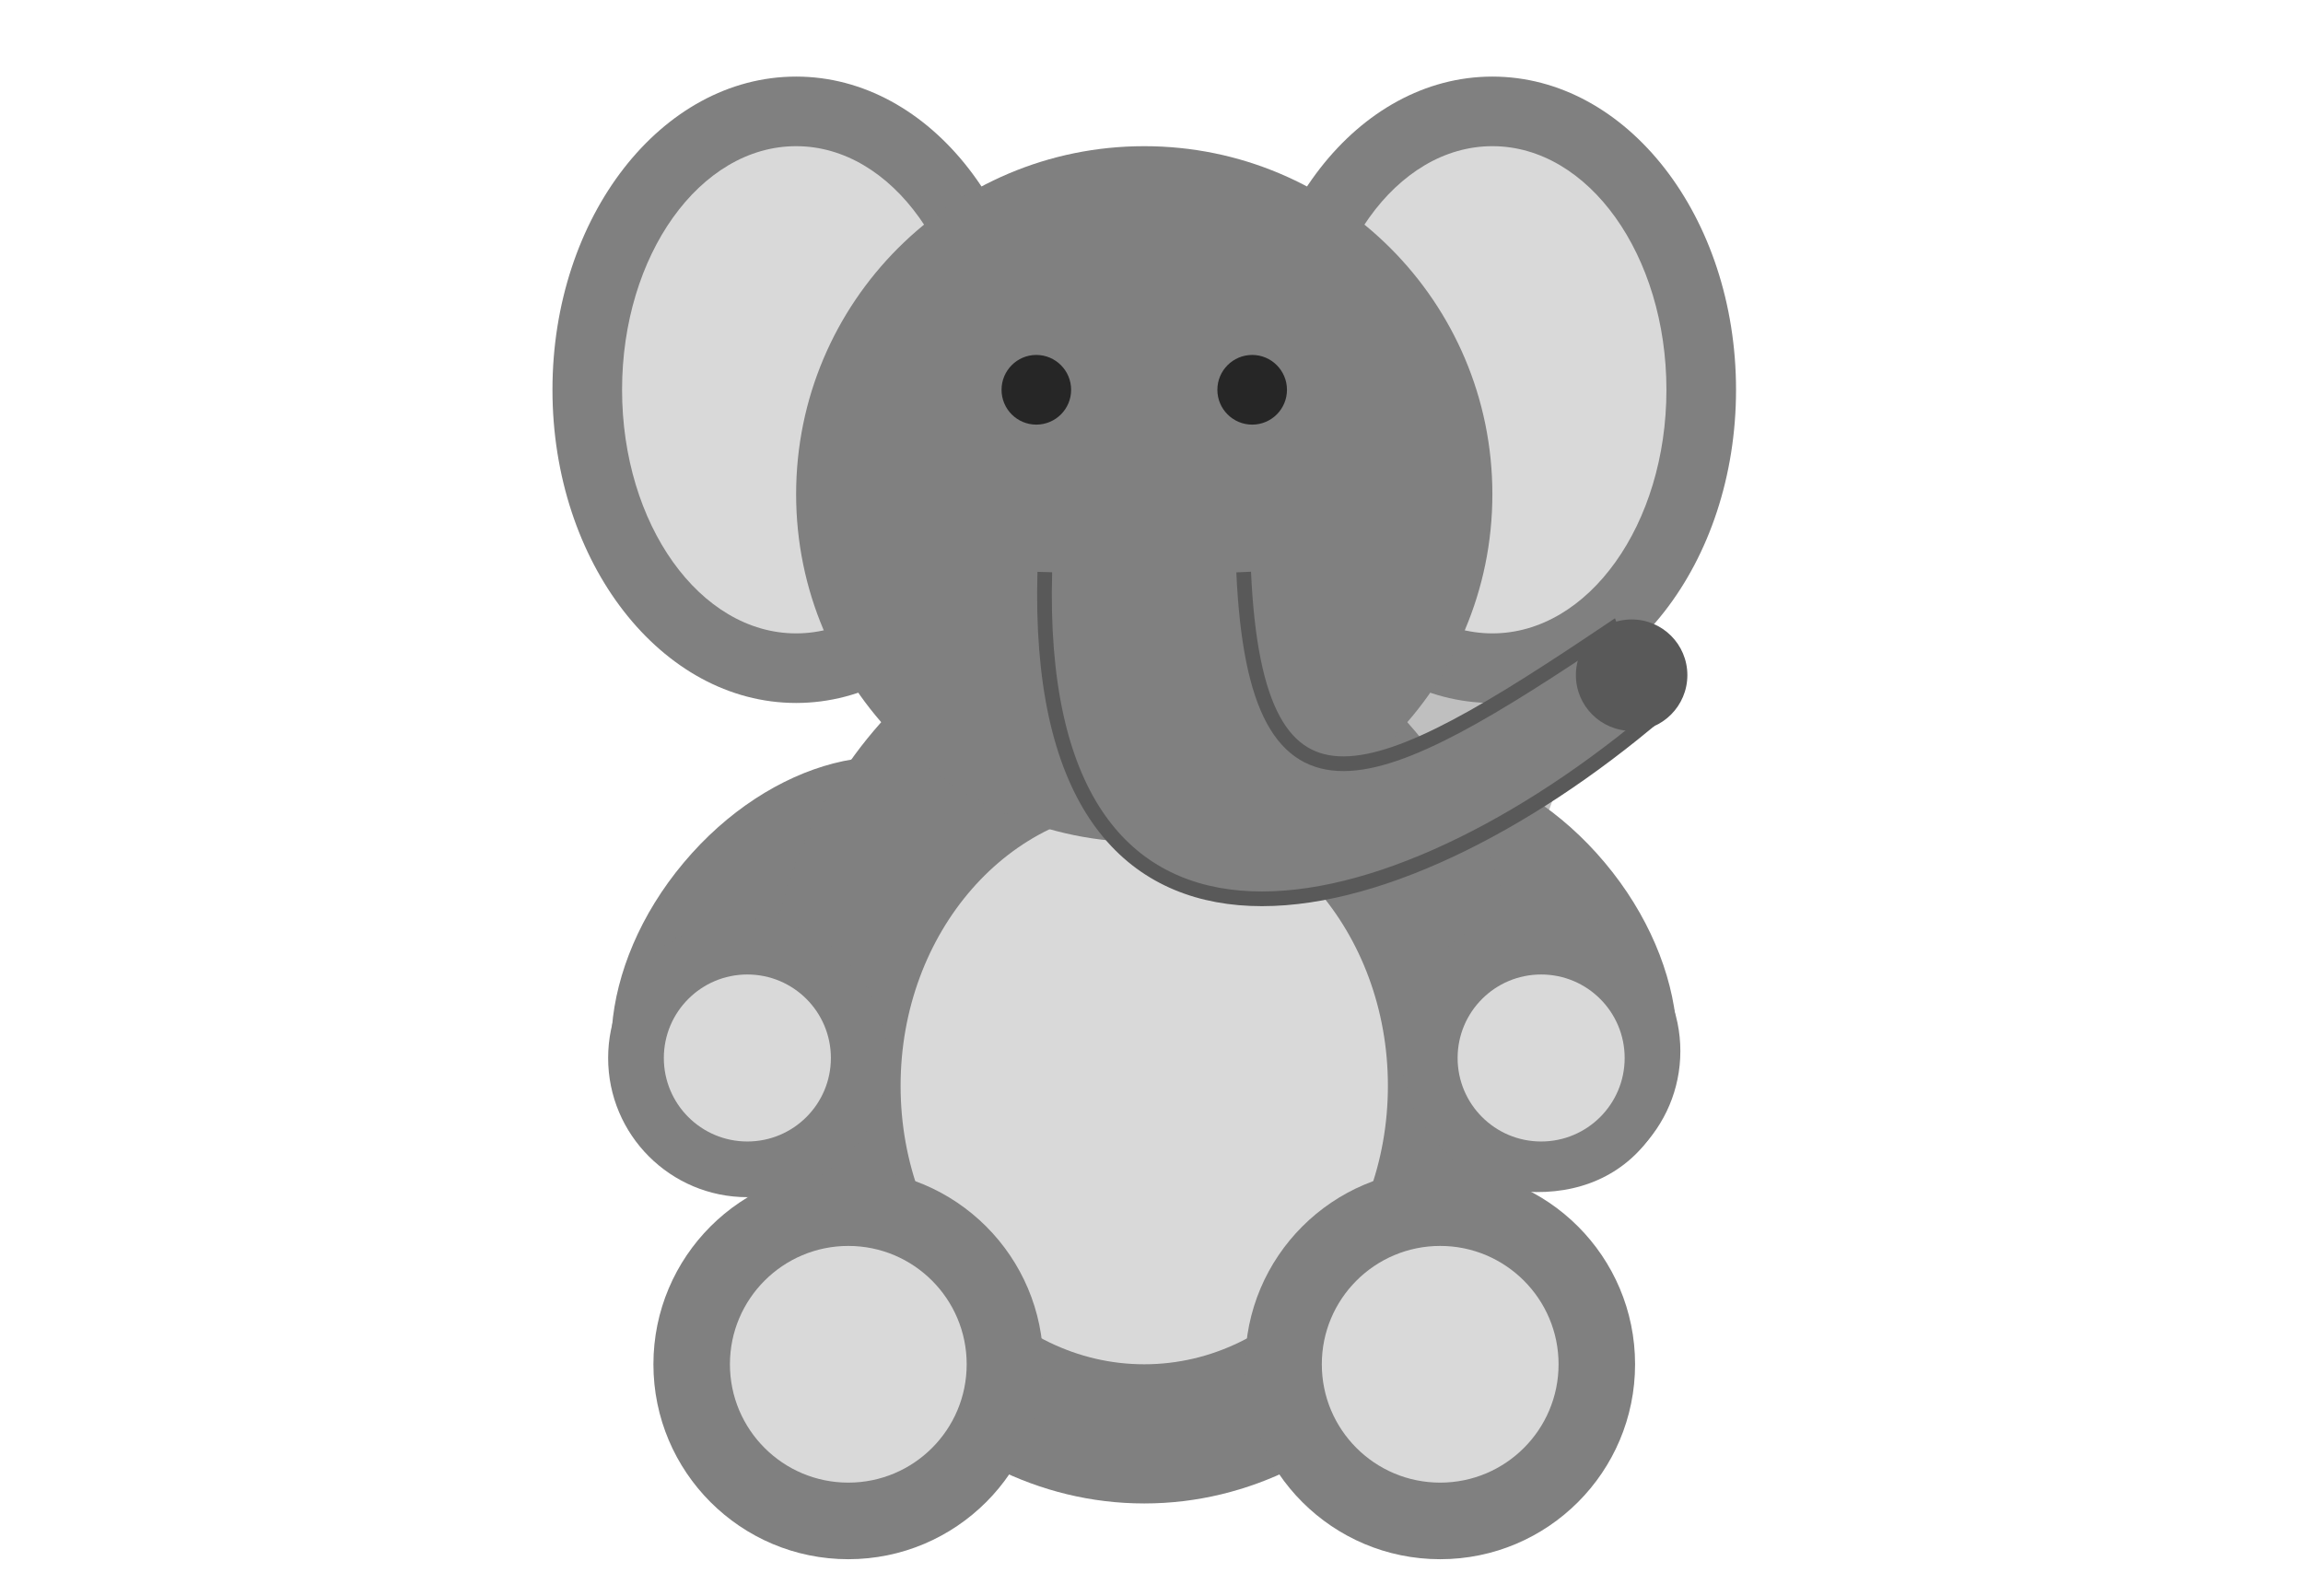 <?xml version="1.0" encoding="UTF-8"?>
<svg xmlns="http://www.w3.org/2000/svg" xmlns:xlink="http://www.w3.org/1999/xlink" width="92.41" height="64.063" viewBox="0 0 92.41 64.063">
<path fill-rule="nonzero" fill="rgb(75%, 75%, 75%)" fill-opacity="1" d="M 62.676 29.613 C 62.676 24.984 58.926 21.23 54.297 21.23 C 49.668 21.23 45.914 24.984 45.914 29.613 C 45.914 34.242 49.668 37.996 54.297 37.996 C 58.926 37.996 62.676 34.242 62.676 29.613 Z M 62.676 29.613 "/>
<path fill-rule="nonzero" fill="rgb(50%, 50%, 50%)" fill-opacity="1" d="M 65.332 46.602 C 68.285 44.125 67.867 38.762 64.395 34.625 C 60.926 30.484 55.715 29.141 52.758 31.621 C 49.805 34.102 50.223 39.465 53.695 43.602 C 57.168 47.738 62.375 49.082 65.332 46.602 Z M 65.332 46.602 "/>
<path fill-rule="nonzero" fill="rgb(50%, 50%, 50%)" fill-opacity="1" d="M 39.07 31.621 C 36.113 29.141 30.906 30.484 27.434 34.625 C 23.961 38.762 23.543 44.125 26.496 46.602 C 29.453 49.082 34.664 47.738 38.133 43.602 C 41.605 39.465 42.023 34.102 39.07 31.621 Z M 39.07 31.621 "/>
<path fill-rule="nonzero" fill="rgb(50%, 50%, 50%)" fill-opacity="1" d="M 61.281 42.188 C 61.281 32.156 54.402 24.027 45.914 24.027 C 37.426 24.027 30.547 32.156 30.547 42.188 C 30.547 52.215 37.426 60.344 45.914 60.344 C 54.402 60.344 61.281 52.215 61.281 42.188 Z M 61.281 42.188 "/>
<path fill-rule="nonzero" fill="rgb(84.999%, 84.999%, 84.999%)" fill-opacity="1" d="M 55.691 43.582 C 55.691 37.41 51.316 32.406 45.914 32.406 C 40.516 32.406 36.137 37.41 36.137 43.582 C 36.137 49.754 40.516 54.758 45.914 54.758 C 51.316 54.758 55.691 49.754 55.691 43.582 Z M 55.691 43.582 "/>
<path fill-rule="nonzero" fill="rgb(50%, 50%, 50%)" fill-opacity="1" d="M 65.609 54.758 C 65.609 50.438 62.109 46.934 57.789 46.934 C 53.469 46.934 49.965 50.438 49.965 54.758 C 49.965 59.078 53.469 62.582 57.789 62.582 C 62.109 62.582 65.609 59.078 65.609 54.758 Z M 65.609 54.758 "/>
<path fill-rule="nonzero" fill="rgb(50%, 50%, 50%)" fill-opacity="1" d="M 41.863 54.758 C 41.863 50.438 38.359 46.934 34.039 46.934 C 29.719 46.934 26.219 50.438 26.219 54.758 C 26.219 59.078 29.719 62.582 34.039 62.582 C 38.359 62.582 41.863 59.078 41.863 54.758 Z M 41.863 54.758 "/>
<path fill-rule="nonzero" fill="rgb(84.999%, 84.999%, 84.999%)" fill-opacity="1" d="M 62.539 54.758 C 62.539 52.137 60.41 50.008 57.789 50.008 C 55.164 50.008 53.039 52.137 53.039 54.758 C 53.039 57.383 55.164 59.508 57.789 59.508 C 60.41 59.508 62.539 57.383 62.539 54.758 Z M 62.539 54.758 "/>
<path fill-rule="nonzero" fill="rgb(84.999%, 84.999%, 84.999%)" fill-opacity="1" d="M 38.789 54.758 C 38.789 52.137 36.664 50.008 34.039 50.008 C 31.418 50.008 29.289 52.137 29.289 54.758 C 29.289 57.383 31.418 59.508 34.039 59.508 C 36.664 59.508 38.789 57.383 38.789 54.758 Z M 38.789 54.758 "/>
<path fill-rule="nonzero" fill="rgb(50%, 50%, 50%)" fill-opacity="1" d="M 67.426 42.188 C 67.426 39.102 64.926 36.598 61.84 36.598 C 58.754 36.598 56.25 39.102 56.25 42.188 C 56.25 45.273 58.754 47.773 61.84 47.773 C 64.926 47.773 67.426 45.273 67.426 42.188 Z M 67.426 42.188 "/>
<path fill-rule="nonzero" fill="rgb(84.999%, 84.999%, 84.999%)" fill-opacity="1" d="M 65.191 42.465 C 65.191 40.613 63.691 39.113 61.84 39.113 C 59.988 39.113 58.488 40.613 58.488 42.465 C 58.488 44.316 59.988 45.816 61.84 45.816 C 63.691 45.816 65.191 44.316 65.191 42.465 Z M 65.191 42.465 "/>
<path fill-rule="nonzero" fill="rgb(50%, 50%, 50%)" fill-opacity="1" d="M 35.578 42.465 C 35.578 39.379 33.074 36.879 29.988 36.879 C 26.902 36.879 24.402 39.379 24.402 42.465 C 24.402 45.551 26.902 48.051 29.988 48.051 C 33.074 48.051 35.578 45.551 35.578 42.465 Z M 35.578 42.465 "/>
<path fill-rule="nonzero" fill="rgb(84.999%, 84.999%, 84.999%)" fill-opacity="1" d="M 33.34 42.465 C 33.34 40.613 31.84 39.113 29.988 39.113 C 28.137 39.113 26.637 40.613 26.637 42.465 C 26.637 44.316 28.137 45.816 29.988 45.816 C 31.84 45.816 33.34 44.316 33.34 42.465 Z M 33.34 42.465 "/>
<path fill-rule="nonzero" fill="rgb(50%, 50%, 50%)" fill-opacity="1" d="M 69.66 15.645 C 69.66 8.703 65.285 3.074 59.883 3.074 C 54.484 3.074 50.105 8.703 50.105 15.645 C 50.105 22.59 54.484 28.215 59.883 28.215 C 65.285 28.215 69.66 22.59 69.66 15.645 Z M 69.66 15.645 "/>
<path fill-rule="nonzero" fill="rgb(50%, 50%, 50%)" fill-opacity="1" d="M 41.723 15.645 C 41.723 8.703 37.348 3.074 31.945 3.074 C 26.543 3.074 22.168 8.703 22.168 15.645 C 22.168 22.59 26.543 28.215 31.945 28.215 C 37.348 28.215 41.723 22.59 41.723 15.645 Z M 41.723 15.645 "/>
<path fill-rule="nonzero" fill="rgb(84.999%, 84.999%, 84.999%)" fill-opacity="1" d="M 66.867 15.645 C 66.867 10.242 63.742 5.867 59.883 5.867 C 56.027 5.867 52.898 10.242 52.898 15.645 C 52.898 21.047 56.027 25.422 59.883 25.422 C 63.742 25.422 66.867 21.047 66.867 15.645 Z M 66.867 15.645 "/>
<path fill-rule="nonzero" fill="rgb(84.999%, 84.999%, 84.999%)" fill-opacity="1" d="M 38.93 15.645 C 38.93 10.242 35.801 5.867 31.945 5.867 C 28.086 5.867 24.961 10.242 24.961 15.645 C 24.961 21.047 28.086 25.422 31.945 25.422 C 35.801 25.422 38.93 21.047 38.93 15.645 Z M 38.93 15.645 "/>
<path fill-rule="nonzero" fill="rgb(50%, 50%, 50%)" fill-opacity="1" d="M 59.883 19.836 C 59.883 12.121 53.629 5.867 45.914 5.867 C 38.199 5.867 31.945 12.121 31.945 19.836 C 31.945 27.551 38.199 33.805 45.914 33.805 C 53.629 33.805 59.883 27.551 59.883 19.836 Z M 59.883 19.836 "/>
<path fill-rule="nonzero" fill="rgb(50%, 50%, 50%)" fill-opacity="1" stroke-width="0.598" stroke-linecap="butt" stroke-linejoin="miter" stroke="rgb(34.999%, 34.999%, 34.999%)" stroke-opacity="1" stroke-miterlimit="10" d="M 4.046 40.75 C 4.554 29.51 9.433 31.964 19.008 38.408 L 20.411 34.583 C 9.433 25.511 -4.554 22.677 -4.047 40.75 " transform="matrix(0.986, 0, 0, -0.986, 45.914, 63.14)"/>
<path fill-rule="nonzero" fill="rgb(34.999%, 34.999%, 34.999%)" fill-opacity="1" d="M 67.707 27.098 C 67.707 25.863 66.707 24.863 65.473 24.863 C 64.238 24.863 63.234 25.863 63.234 27.098 C 63.234 28.332 64.238 29.336 65.473 29.336 C 66.707 29.336 67.707 28.332 67.707 27.098 Z M 67.707 27.098 "/>
<path fill-rule="nonzero" fill="rgb(14.999%, 14.999%, 14.999%)" fill-opacity="1" d="M 42.98 15.645 C 42.98 14.875 42.355 14.246 41.582 14.246 C 40.812 14.246 40.188 14.875 40.188 15.645 C 40.188 16.418 40.812 17.043 41.582 17.043 C 42.355 17.043 42.98 16.418 42.98 15.645 Z M 42.98 15.645 "/>
<path fill-rule="nonzero" fill="rgb(14.999%, 14.999%, 14.999%)" fill-opacity="1" d="M 51.641 15.645 C 51.641 14.875 51.016 14.246 50.246 14.246 C 49.473 14.246 48.848 14.875 48.848 15.645 C 48.848 16.418 49.473 17.043 50.246 17.043 C 51.016 17.043 51.641 16.418 51.641 15.645 Z M 51.641 15.645 "/>
</svg>
